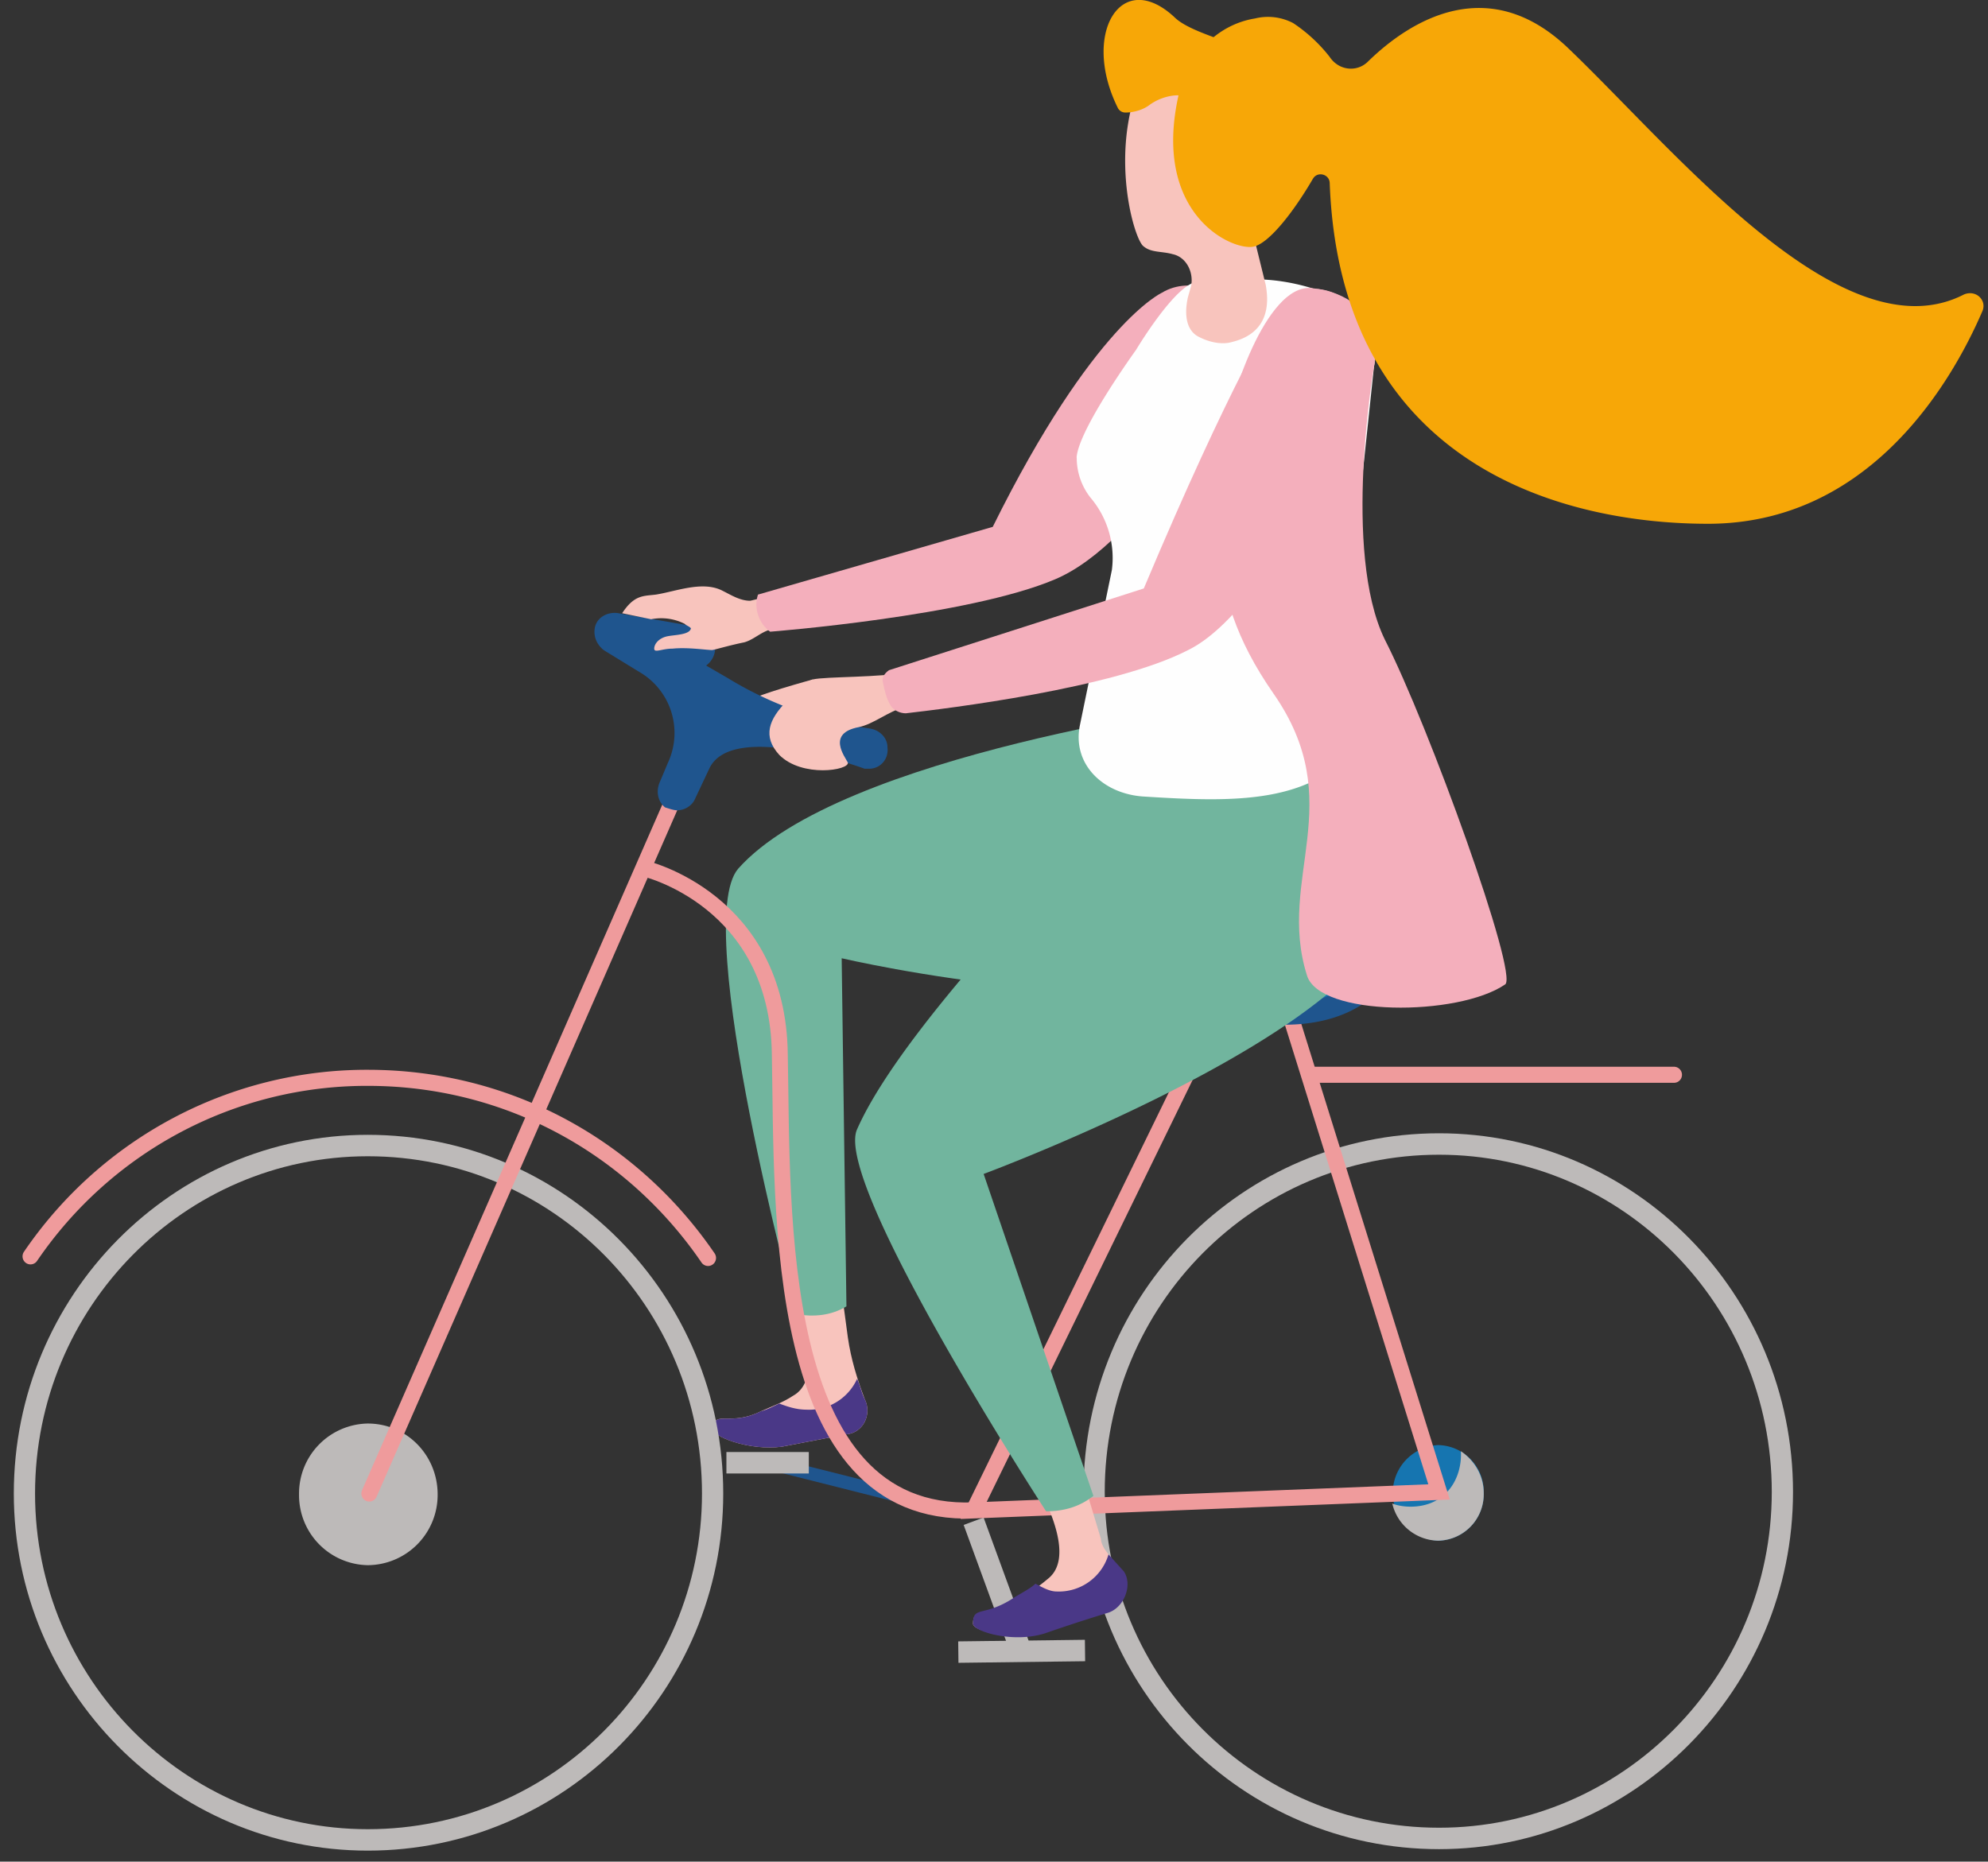 <svg height="133pt" viewBox="0 0 142 133" width="142pt" xmlns="http://www.w3.org/2000/svg"><rect x="0" y="0" width="142" height="133" fill="#333333" stroke="none"/><path d="m58.06 48.54s-4.36 1.2-4.25 1.43c.1.33 1.09.88 1.96.77.87-.1 2.29-2.2 2.29-2.2zm0 0" fill="#f8c4bd"/><g fill="none" transform="scale(.109 .11)"><path d="m860 698.04h237" stroke="#ef9b9c" stroke-linecap="round" stroke-width="10.44"/><path d="m503.02 950.02 87.97 21.98" stroke="#1f558e" stroke-linecap="round" stroke-width="8.5"/><path d="m669 1071.97-30.97-83.97" stroke="#bdbab9" stroke-width="13.92"/></g><path d="m60.13 92.34.43 3.2c.22 1.54.66 2.97 1.2 4.4.55 1.1-.1 2.42-1.3 2.53l-4.58.88c-2.4.33-5.12-.77-5.01-1.32.22-1.32 1.3-.11 3.49-1.21.76-.34 1.63-.66 2.28-1.1 1.85-1 1.1-4.4.44-6.71-.33-1 .32-1.99 1.41-2.1.76 0 1.53.66 1.63 1.43zm0 0" fill="#f8c4bd"/><path d="m61.76 99.94c-.22-.44-.33-1-.54-1.43a3.76 3.76 0 0 1 -3.6 2.2c-.76 0-1.41-.23-1.96-.44-.43.21-.87.44-1.3.55-2.18 1.1-3.27-.1-3.5 1.21-.1.55 2.62 1.65 5.02 1.32l4.58-.88c1.2-.11 1.85-1.43 1.3-2.53zm0 0" fill="#4a3887"/><path d="m87.25 50.3s-27.23 3.52-34.53 11.77c-3.37 3.97 4.14 31.82 4.14 31.82 1.3.21 2.5.1 3.6-.56l-.34-24.87s24.08 5.61 31.16-.55 8.5-11.34 4.25-14.86c-4.47-3.74-8.28-2.75-8.28-2.75zm0 0" fill="#71b59e"/><path d="m466.98 970c0 124-101 224.98-225.97 224.98-123.98 0-225-100.97-225-224.98 0-124.96 101.02-226 225-226 124.98 0 225.97 101.04 225.97 226zm0 0" fill="none" stroke="#bdbab9" stroke-width="13.92" transform="scale(.109 .11)"/><path d="m19.99 815.97a267.36 267.36 0 0 1 221.01-115.95c92.99 0 174 45.96 223 116.98" fill="none" stroke="#ef9b9c" stroke-linecap="round" stroke-width="10.44" transform="scale(.109 .11)"/><path d="m29.63 106.76a3.41 3.41 0 0 1 -3.38 3.41 3.32 3.32 0 0 1 -3.26-3.4 3.32 3.32 0 0 1 3.26-3.42 3.41 3.41 0 0 1 3.38 3.41zm0 0" fill="#1675b0"/><path d="m31.26 106.76a5.02 5.02 0 0 1 -5 5.06 5 5 0 0 1 -4.9-5.06 5 5 0 0 1 4.9-5.06c2.83 0 5 2.3 5 5.06zm0 0" fill="#bdbab9"/><path d="m1168.02 968.97c0 124.01-101.02 225.05-225 225.05-125.02 0-226.04-101.04-226.04-225.05 0-124.96 101.02-225.97 226.04-225.97 123.98 0 225 101.01 225 225.97zm0 0" fill="none" stroke="#bdbab9" stroke-width="13.92" transform="scale(.109 .11)"/><path d="m105.98 106.65a3.32 3.32 0 0 1 -3.26 3.42 3.42 3.42 0 0 1 0-6.83 3.32 3.32 0 0 1 3.26 3.4zm0 0" fill="#1675b0"/><path d="m104.35 103.68c.1 1.98-1.09 3.96-3.6 3.96-.54 0-.97-.1-1.3-.22a3.42 3.42 0 0 0 3.27 2.65 3.32 3.32 0 0 0 3.26-3.42c0-1.2-.65-2.31-1.63-2.97zm0 0" fill="#bdbab9"/><path d="m242.01 970 227.99-515.96m370.99 190.97 102.03 323.96-304.98 12 165.94-336.95m-381.98-80.03s87.98 19.98 89.02 121.02c2 101.97-5.02 301 127.02 295.96" fill="none" stroke="#ef9b9c" stroke-linecap="round" stroke-width="10.44" transform="scale(.109 .11)"/><path d="m99.88 66.37-.43-2.86s-2.29-2.76-10.02-1.44c-2.18.34-4.14 1.11-5.67 2.1a17.39 17.39 0 0 1 -5.99 2.31l-.97.22c-2.4.33-2.51 1.87-2.51 1.87l.21 1.43h.1a2.63 2.63 0 0 0 2.94 1.98h.33c2.62-.44 5.34-.44 7.95 0 1.53.22 3.6 1.22 5.45 1.22 6.43.21 9.15-3.75 8.72-6.5 0-.11 0-.22-.12-.33zm0 0" fill="#1f558e"/><path d="m89.2 62.63c-2.16.32-4.13 1.1-5.66 1.98a15.4 15.4 0 0 1 -6.1 2.42l-.86.1c-1.42.33-2.51 1.55-2.3 3.09.11 1.54 1.53 2.53 3.06 2.31l.32-.1a24.1 24.1 0 0 1 7.95.1c1.53.22 3.38.11 5.24-.22 5.22-.88 9.15-3.74 8.7-6.49-.54-2.75-5.11-4.19-10.34-3.2zm0 0" fill="#1675b0"/><path d="m62.2 52.06-1.42-.22a26.37 26.37 0 0 1 -8.82-3.41l-1.52-.88c.43-.33.65-.78.65-1.32 0-.66-.55-1.21-1.2-1.43l-5.77-1c-.77-.1-1.53.34-1.64 1.1-.1.67.22 1.21.65 1.55l2.51 1.54a5.04 5.04 0 0 1 2.07 6.5l-.55 1.31c-.32.66-.21 1.43.34 1.88.32.1.64.21.86.21.55 0 1.1-.33 1.31-.87l.99-2.1c1.63-3.52 11.1 0 11.1 0h.33c.76 0 1.41-.66 1.3-1.54 0-.66-.54-1.2-1.2-1.32zm0 0" fill="#1f558e"/><path d="m48.04 46.34c1.09-.11 2.4.1 2.83.1.11 0 1.2-.33 2.29-.55.76-.21 1.3-.87 2.18-.98.1-.11 1.2 0 1.41-.11 1.2-.23 1.53-1.98.33-2.42-.22-.12-.55-.12-.77-.12l-2.72.66c-.76 0-1.41-.44-2.07-.76-1.41-.66-3.27.1-4.68.32-.87.11-1.53 0-2.4 1.33l2.07.43a3.7 3.7 0 0 1 2.4.33c.1.12.44.23.44.34-.12.44-1.1.44-1.64.54-.65.12-.98.56-.98.89s.55 0 1.3 0zm0 0" fill="#f8c4bd"/><path d="m83 20.91s-4.9 2.2-12.09 16.73l-16.77 4.84c-.33 1 .1 2.1.87 2.65 0 0 14.16-1.1 20.37-3.75 6.2-2.64 12.53-13.75 12.75-17.28.32-3.52-3.17-4.4-5.13-3.19zm0 0" fill="#f4afbc"/><path d="m77.12 104.9 1.52 5.05c0 .22.11.44.22.66l1.1 1.54c.64 1.1.21 2.43-1 2.86 0 0-2.16.78-4.35 1.44-2.28.77-5.11.1-5.11-.45 0-1.32 1.2-.32 3.26-1.64.76-.56 1.42-1 2.07-1.55 1.85-1.42.22-4.95-.87-7.04-.32-.66.11-1.65.87-1.76l.55-.1a1.4 1.4 0 0 1 1.74.98zm0 0" fill="#f8c4bd"/><path d="m80.28 112.27-1.1-1.22a3.7 3.7 0 0 1 -3.7 2.65c-.54 0-1.09-.33-1.52-.56-.32.33-1.2.78-1.53 1-2.17 1.43-2.93.54-2.93 1.86 0 .56 2.93 1.44 5.23.66 2.17-.76 4.35-1.42 4.35-1.42 1.2-.33 1.85-1.99 1.2-2.97zm0 0" fill="#4a3887"/><path d="m96.94 49.53a10.63 10.63 0 0 0 -11 2.2c-5.88 5.72-21.13 20.8-24.72 28.95-1.75 3.85 13.5 27.29 13.5 27.29 1.3 0 2.4-.33 3.38-1.1l-7.84-23s23.42-8.7 28.2-16.84c4.8-8.15 3.7-15.52-1.4-17.5zm0 0" fill="#71b59e"/><path d="m628 1073 83.02-1.03m-235-121.95h54" fill="none" stroke="#bdbab9" stroke-width="13.92" transform="scale(.109 .11)"/><path d="m76.9 32.69c.11-1.65 2.84-5.72 4.25-7.7 0 0 2.83-4.74 4.36-4.85 3.16-.22 5.22-.44 8.17.44l1.3.44a4.44 4.44 0 0 1 3.16 5.18l-3.04 28.83c-3.38 2.42-8.27 2.2-13.5 1.87-2.84-.22-5.01-2.31-4.47-5.06l2.29-11.12a6.66 6.66 0 0 0 -1.53-5.17 4.59 4.59 0 0 1 -.98-2.86zm0 0" fill="#fefefe"/><path d="m87.57 31.04c-.21 5.5-2.06 10.67 3.38 18.49 5.45 7.81.22 13.2 2.4 20.14.87 2.97 10.78 2.97 14.16.66.98-.66-5.45-18.49-8.6-24.65-3.05-6.28-.77-19.48-.77-19.48s1.2-4.96-4.46-5.62c-3.27-.33-6 8.26-6.1 10.46zm0 0" fill="#f4afbc"/><path d="m87.04 3.41c3.37.11 4.57 2.64 4.57 7.27 0 1.65-.88 3.3-1.53 4.4a3.67 3.67 0 0 0 -.32 2.64l.65 2.64c.44 2.43-.65 3.64-2.4 4.07-.76.23-1.74 0-2.5-.43-.88-.55-.88-1.77-.66-2.76l.22-.77c.22-.99-.32-2.1-1.3-2.31-.77-.22-1.53-.1-2.07-.55-.55-.33-1.86-4.5-1.1-8.91.77-4.52 2.94-5.4 6.44-5.29zm0 0" fill="#f8c4bd"/><path d="m92.04 5.61c.33.55 2.07 1.66.98 2.53l-3.05 2.75c-.21.23-.65 0-.65-.33l.1-1.1c0-.55-.43-.98-.97-1.1l-.66-.1c-.54-.12-.97-.44-1.41-.78a4.07 4.07 0 0 0 -2.5-.66 3.7 3.7 0 0 0 -1.75.66c-.43.34-1.1.56-1.74.56a.6.6 0 0 1 -.55-.34c-2.61-5.27.22-10.01 4.03-6.49 1.53 1.54 6.65 2.1 8.17 4.4zm0 0" fill="#f7a707"/><path d="m89.97 11.34c0 1.1-.1 2.41.88 2.41.86 0 1.85-1.86 1.95-2.96 0-1.1-.65-1.32-1.52-1.32-.87-.11-1.3.76-1.3 1.87zm-24.83 36.65c-2.4.44-6.1.33-7.08.55-.66.22-1.31.99-1.85 1.54-1.31 1.32-1.75 2.53-.55 3.85 1.64 1.65 5.02 1.1 4.9.55-.22-.44-1.52-2.09.77-2.53 1.08-.22 2.07-1.1 3.26-1.43 1.42-.33 1.1-2.64.55-2.53zm0 0" fill="#f8c4bd"/><path d="m91.06 22.34s-3.06 4.73-9.36 19.7l-18.2 5.84c-.32.22-.54.55-.43.88.11.55.22 1.1.55 1.65.21.33.65.55 1.08.55 2.84-.33 14.82-1.76 20.15-4.51 6.1-2.97 12.86-18.38 12.96-21.9 0-3.64-5.11-5.51-6.75-2.2zm0 0" fill="#f4afbc"/><path d="m111.98 3.41c-5.67-5.39-11.23-1.98-14.27.99-.77.77-2.07.66-2.73-.33a11.03 11.03 0 0 0 -2.61-2.42 3.87 3.87 0 0 0 -2.73-.33c-2.72.44-4.79 2.64-5.44 5.4-1.96 8.58 3.81 11.22 5.34 10.9 1.09-.23 2.83-2.43 4.24-4.85.33-.56 1.2-.33 1.2.33.77 20.25 16.78 24.32 27.02 24.32 11.43 0 17.32-9.9 19.6-15.19.33-.77-.44-1.54-1.3-1.2-8.72 4.5-20.59-10.24-28.32-17.62zm0 0" fill="#f7a707"/></svg>
